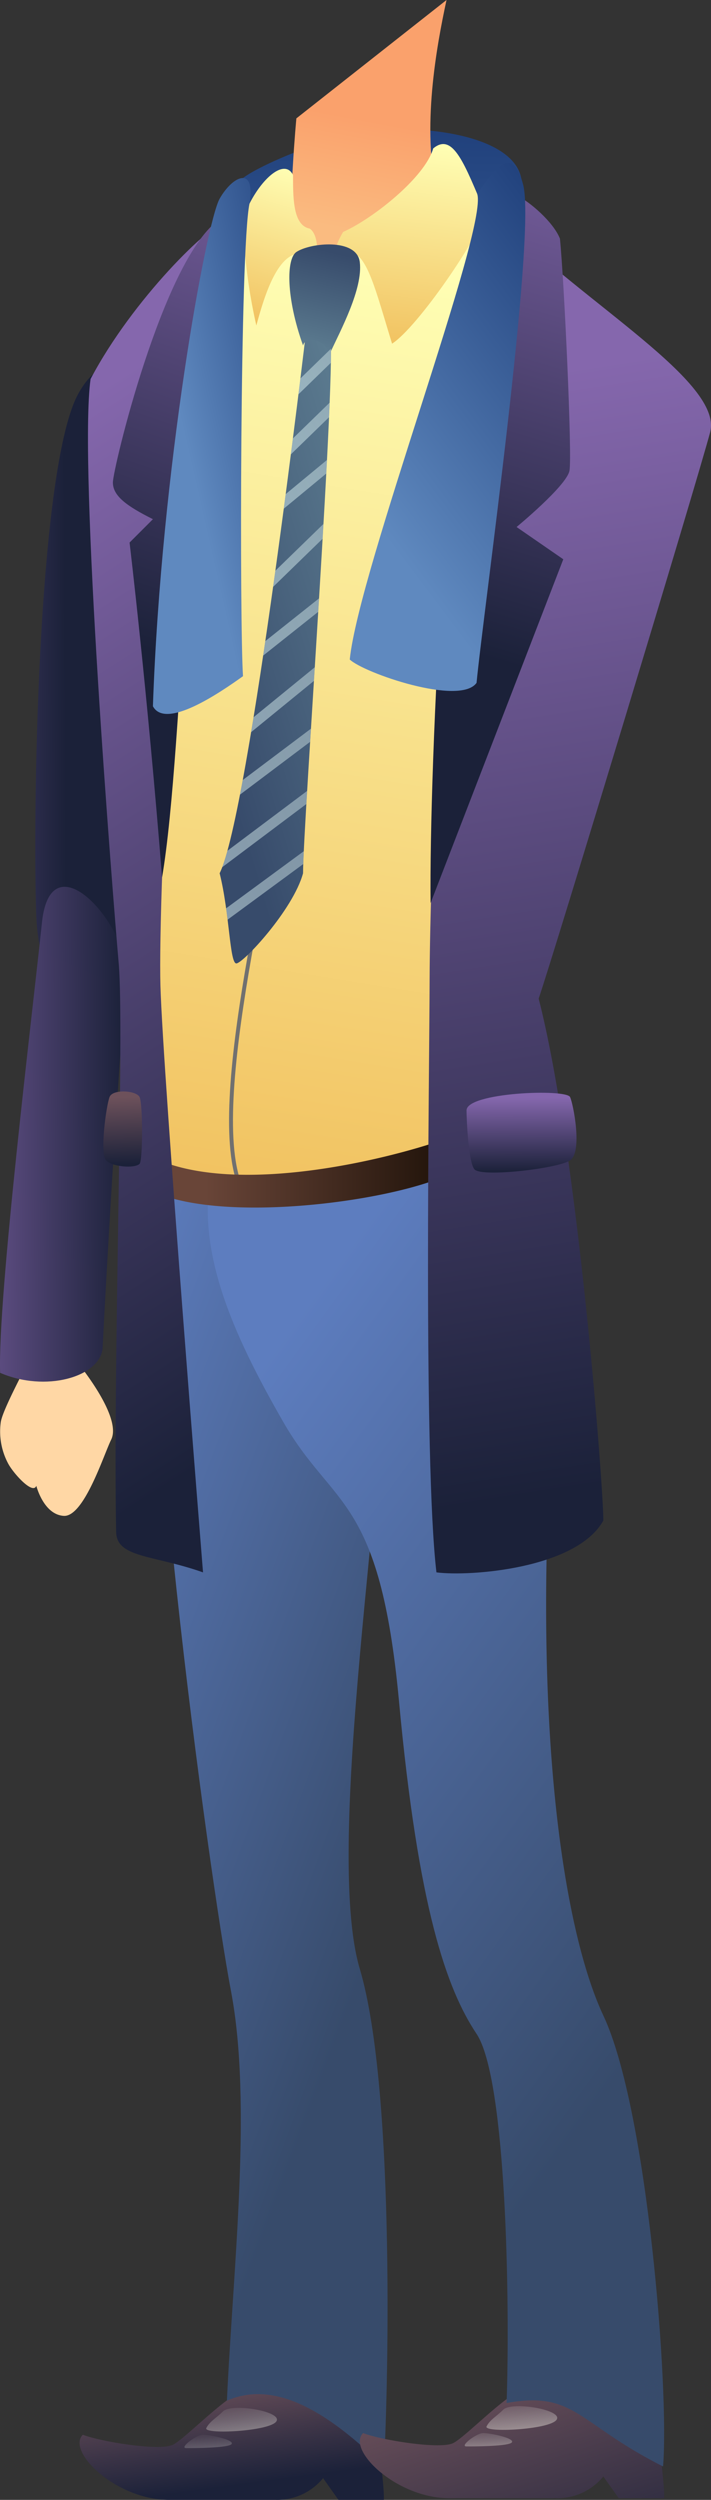 <svg xmlns="http://www.w3.org/2000/svg" xmlns:xlink="http://www.w3.org/1999/xlink" width="166.217" height="583.791" ><rect width="100%" height="100%" fill="#333333" stroke="none"/><defs><linearGradient id="A" x1=".511" y1="-.253" x2=".417" y2="6.464"><stop offset="0" stop-color="#bb9bb7"/><stop offset=".671" stop-color="#5f4d5f"/></linearGradient><linearGradient id="B" x1=".238" y1="6.412" x2=".555" y2="-.588"><stop offset=".219" stop-color="#5f89bf"/><stop offset="1" stop-color="#183773"/></linearGradient><linearGradient id="C" x1=".442" y1="1.002" x2=".513" y2=".235"><stop offset=".365" stop-color="#fabb80"/><stop offset=".825" stop-color="#faa16c"/></linearGradient><linearGradient id="D" x1=".288" y1="-.049" x2=".624" y2=".834"><stop offset="0" stop-color="#6d515b"/><stop offset="1" stop-color="#1b2139"/></linearGradient><linearGradient id="E" x1="-.135" y1="-1.198" x2=".996" y2="2.117"><stop offset=".32" stop-color="#fff" stop-opacity="0"/><stop offset=".387" stop-color="#fdfcfb" stop-opacity=".055"/><stop offset=".509" stop-color="#f9f7f2" stop-opacity=".204"/><stop offset=".675" stop-color="#f2eee3" stop-opacity=".447"/><stop offset=".874" stop-color="#e9e2ce" stop-opacity=".776"/><stop offset="1" stop-color="#e3dac1"/></linearGradient><linearGradient id="F" x1="-.315" y1="-2.059" x2="1.375" y2="3.813" xlink:href="#E"/><linearGradient id="G" x1=".316" y1="-.084" x2=".74" y2=".726"><stop offset="0" stop-color="#5d7dbf"/><stop offset="1" stop-color="#374b6b"/></linearGradient><linearGradient id="H" x1=".088" y1=".117" x2="1.303" y2="1.441" xlink:href="#D"/><linearGradient id="I" x1="-.012" y1="-1.302" x2=".831" y2="1.941" xlink:href="#E"/><linearGradient id="J" x1="-.217" y1="-2.499" x2="1.041" y2="3.245" xlink:href="#E"/><linearGradient id="K" x1=".352" y1=".08" x2=".71" y2=".806" xlink:href="#G"/><linearGradient id="L" x1=".519" y1=".04" x2=".417" y2="1.032"><stop offset="0" stop-color="#ffffb5"/><stop offset="1" stop-color="#f1c15f"/></linearGradient><linearGradient id="M" x1=".535" y1=".035" x2=".453" y2="1.028" xlink:href="#L"/><linearGradient id="N" x1=".916" y1="-.022" x2=".35" y2=".899"><stop offset="0" stop-color="#5d7d91"/><stop offset="1" stop-color="#374b6b"/></linearGradient><linearGradient id="O" x1=".551" y1=".043" x2=".421" xlink:href="#L"/><linearGradient id="P" x1=".378" y1="1.005" x2=".523" y2=".11" xlink:href="#N"/><clipPath id="Q"><path d="M1146.163 307.109s-13.261 113.1-20.28 127.141c2.339 9.36 2.339 21.06 3.9 21.06s13.26-12.48 15.6-21.06c0-11.7 7.958-118.56 6.319-127.141-1.717-3.119-5.539 0-5.539 0z" transform="translate(-1125.883 -305.723)" fill="none"/></clipPath><linearGradient id="R" x1=".092" y1=".5" x2=".908" y2=".5"><stop offset="0" stop-color="#ddf5f5"/><stop offset="1" stop-color="#c6d9db"/></linearGradient><linearGradient id="S" x1=".104" x2=".896" xlink:href="#R"/><linearGradient id="T" x1=".088" x2=".912" xlink:href="#R"/><linearGradient id="U" x1=".114" x2=".886" xlink:href="#R"/><linearGradient id="V" x1=".087" x2=".913" xlink:href="#R"/><linearGradient id="W" x1=".089" x2=".911" xlink:href="#R"/><linearGradient id="X" x1=".077" x2=".923" xlink:href="#R"/><linearGradient id="Y" x1=".079" x2=".921" xlink:href="#R"/><linearGradient id="Z" x1=".076" x2=".924" xlink:href="#R"/><linearGradient id="a" x1="366.545" y1="-2.097" x2="366.561" y2="-2.363"><stop offset=".641" stop-color="#ffd7a5"/><stop offset="1" stop-color="#faa96c"/></linearGradient><linearGradient id="b" y1=".5" x2="1" y2=".5"><stop offset=".157" stop-color="#694538"/><stop offset="1" stop-color="#1c1007"/></linearGradient><linearGradient id="c" x1=".487" y1=".102" x2=".517" y2=".944"><stop offset="0" stop-color="#8567ad"/><stop offset="1" stop-color="#1b2139"/></linearGradient><linearGradient id="d" x1="-1.445" y1=".543" x2=".257" y2=".504" xlink:href="#c"/><linearGradient id="e" x1="-.637" y1=".532" x2=".987" y2=".484" xlink:href="#c"/><linearGradient id="f" x1=".501" y1=".093" x2=".562" y2=".946" xlink:href="#c"/><linearGradient id="g" x1=".549" y1="-.165" x2=".5" y2=".662" xlink:href="#c"/><linearGradient id="h" x1=".527" y1="-.221" x2=".47" y2=".669" xlink:href="#c"/><linearGradient id="i" x1=".498" y1=".104" x2=".503" y2=".942" xlink:href="#c"/><linearGradient id="j" x1=".493" y1=".103" x2=".505" y2=".945" xlink:href="#D"/><linearGradient id="k" x1=".315" y1="1.068" x2=".843" y2="-.137" xlink:href="#B"/><linearGradient id="l" x1=".373" y1=".957" x2="1.317" y2="-.223" xlink:href="#B"/></defs><g transform="translate(-7.153 -86.253)"><path d="M55.571 149.58l69.229-4.481c0-.781 3.12-13.26 3.12-13.26-15.6-11.7-63.186-11.235-72.544 10.372" fill="url(#A)"/><path d="M93.297 116.922c11.889-1.663 33.648.657 35.7 10.907-8.386 9.583-61.913 11.031-64.253 7.913s-4.68-4.9-.78-7.913 18.891-9.448 29.333-10.907z" fill="url(#B)"/><path d="M111.541 86.253c-2.341 10.837-5.888 30.021-2.166 45.6-5.81 23.368-29.255 29.956-34.216 16.53-.56-15.151 1.28-34.486 1.28-34.486z" fill="url(#C)"/><path d="M95.161 653.274s1.895 13.26 1.726 16.77H86.281l-3.6-5.07c-2.726 3.324-6.84 5.197-11.137 5.07H46.65c-12.33 0-24.03-11.31-20.13-15.211 3.9 1.561 17.939 3.9 21.06 2.341s13.26-12.48 17.939-13.26 29.642 9.36 29.642 9.36z" fill="url(#D)"/><path d="M59.281 649.374c1.989-1.988 14.039 0 12.48 2.341s-17.16 3.119-16.38 1.559 2.338-2.34 3.9-3.9z" fill="url(#E)"/><path d="M50.701 657.954c-1.745 0 2.339-3.12 3.9-3.12s7.214 1.129 6.726 2.125-9.067.995-10.626.995z" fill="url(#F)"/><path d="M96.836 399.656c1.307 27.784-14.155 117.506-5.575 146.366s6.515 102.96 5.6 116.221c-11.976-11.7-24.825-20.583-36.662-15.362 1.423-30.658 5.963-69.309.963-95.614s-23.167-157.344-17.2-197.515c8.023-12.479 50.651-1.402 52.874 45.904z" fill="url(#G)"/><path d="M160.681 652.883s1.895 13.26 1.728 16.77h-10.607l-3.6-5.07a13.87 13.87 0 0 1-11.137 5.07h-24.894c-12.33 0-24.031-11.31-20.13-15.21 3.9 1.561 17.939 3.9 21.06 2.341s13.26-12.48 17.941-13.26 29.639 9.359 29.639 9.359z" fill="url(#H)"/><path d="M124.801 648.983c1.988-1.988 14.041 0 12.48 2.341s-17.16 3.119-16.38 1.559 2.34-2.34 3.9-3.9z" fill="url(#I)"/><path d="M116.22 657.563c-1.745 0 2.341-3.12 3.9-3.12s7.215 1.129 6.728 2.125-9.068.995-10.628.995z" fill="url(#J)"/><path d="M118.566 354.142c14.819 14.039 18.205 30.453 16.513 89.717s5.369 96.61 13.126 113.083c10.321 21.923 15.434 87.359 13.958 105.3-20.115-10.139-20.6-17.7-36.578-14.819.81-23.1 0-75.678-7.019-86.2s-13.644-29.374-18.133-77.668-15.408-44.908-27.108-65.321-21.06-40.693-16.38-60.193 54.596-12.479 61.621-3.899z" fill="url(#K)"/><path d="M114.496 133.835s56.509 43.246 56.028 54.947-50.4 143.52-51.961 165.361c-29.641 11.7-72.54 13.26-76.44 3.12-7.021-50.7-14.206-172.122-11-182.783s32.843-39.52 41.423-38.739c-6.45 15.318 23.394 14.82 41.95-1.906z" fill="url(#L)"/><path d="M73.319 265.222c-.78 15.6-18.571 79.69-9.676 98.736" fill="none" stroke="#707070" stroke-miterlimit="10" stroke-width=".916"/><path d="M108.425 120.921c-1.912 6.721-14.039 16.38-21.06 19.5-2.341 3.9-2.177 6.372-2.177 6.372 6.857-5.592 8.689 3.686 13.622 19.717 5.968-3.817 20.564-25.11 21.72-30.669-4.715-11.12-7.43-18.82-12.105-14.92z" fill="url(#M)"/><path d="M78.781 163.041s-13.261 113.1-20.28 127.141c2.339 9.36 2.339 21.06 3.9 21.06s13.26-12.48 15.6-21.06c0-11.7 7.958-118.56 6.319-127.141-1.717-3.119-5.539 0-5.539 0z" fill="url(#N)"/><path d="M75.66 127.162c0 5.459 0 11.7 3.9 12.48 2.339 1.559 1.69 7.152 1.69 7.152-7.931-5.592-11.831 6.888-14.17 15.467a127.68 127.68 0 0 1-3.12-24.96c3.12-8.58 9.64-14.538 11.7-10.139z" fill="url(#O)"/><path d="M76.441 145.101c3.245-2.164 14.116-3.294 14.821 2.341.78 6.239-4.523 16-6.942 21.259-1.716-3.519-5.854-3.9-6.319-1.76-4.049-11.318-3.899-20.281-1.56-21.84z" fill="url(#P)"/><g clip-path="url(#Q)" transform="translate(58.501 161.655)" opacity=".5"><g transform="translate(-4.808 3.867)"><g transform="translate(21.201)"><path transform="matrix(.717 -.697 .697 .717 0 11.529)" fill="url(#R)" d="M0 0h16.546v2.339H0z"/></g><g transform="translate(18.646 10.941)"><path transform="matrix(.717 -.697 .697 .717 0 15.372)" fill="url(#S)" d="M0 0h22.062v2.339H0z"/></g><g transform="translate(16.184 21.843)"><path transform="matrix(.771 -.637 .637 .771 0 17.634)" fill="url(#T)" d="M0 0h27.666v2.34H0z"/></g><g transform="translate(12.713 38.239)"><path transform="matrix(.717 -.697 .697 .717 0 20.753)" fill="url(#U)" d="M0 0h29.784v2.339H0z"/></g><g transform="translate(9.443 54.565)"><path transform="matrix(.783 -.622 .622 .783 0 20.681)" fill="url(#V)" d="M0 0h33.258v2.34H0z"/></g><g transform="translate(7.626 72.464)"><path transform="matrix(.775 -.632 .632 .775 0 19.93)" fill="url(#W)" d="M0 0h31.559v2.34H0z"/></g><g transform="translate(3.538 89.536)"><path transform="matrix(.799 -.601 .601 .799 0 18.373)" fill="url(#X)" d="M0 0h30.579v2.34H0z"/></g><g transform="translate(.184 103.571)"><path transform="matrix(.8 -.6 .6 .8 0 20.671)" fill="url(#Y)" d="M0 0h34.479v2.34H0z"/></g><g transform="translate(0 118.363)"><path transform="matrix(.806 -.592 .592 .806 0 19.131)" fill="url(#Z)" d="M0 0h32.292v2.34H0z"/></g></g></g><path d="M23.762 374.21c3.507 18.533 1.411 30.075 1.411 30.075 5.987 7.582 9.7 14.667 7.969 18.167s-6.355 18.091-11.084 17.8-6.418-7.031-6.418-7.031c-.739 2.147-5.141-2.63-6.5-5.037a15.9 15.9 0 0 1-1.816-9.729c.4-3.393 8.4-17.42 8.512-18.784-.089-6.734.053-24.827.053-24.827z" fill="url(#a)"/><path d="M114.249 351.126c-11.288 4.576-48.73 14.717-69.789 6.137v7.867c17.941 6.952 58.457 1.074 69.789-5.737a27.99 27.99 0 0 1 0-8.267z" fill="url(#b)"/><path d="M124.021 137.301c19.7 19.846 52.26 38.221 49.14 49.92s-36.478 121.73-40.078 132.235c9.177 35.833 15.122 113.916 15.12 121.881-6.244 11.253-31.235 13.134-39.02 12.109-3.086-26.226-1.643-116.008-1.592-138.855s2.969-121.475 16.43-177.29z" fill="url(#c)"/><path d="M43.681 206.721c.78-24.96-8.978-44.877-18.139-28.679s-10.755 92.073-9.958 120.827 18.31 19.437 20.474-1.255 7.35-82.175 7.623-90.893z" fill="url(#d)"/><path d="M7.185 406.847c10.589 4.571 23.082 1.018 23.938-5.563.933-18.622 4.133-73.863 5.614-85.853s-17.631-34.239-19.774-13.755-10.39 87.674-9.778 105.171z" fill="url(#e)"/><path d="M60.196 137.832c-11.973 57.439-16.118 158.08-15.537 178.615s9.957 137 9.957 137c-11.715-4.143-20.329-3.33-20.312-9.586-.747-39.813 1.959-117.018.6-132.618s-9.443-116.187-6.573-136.484c9.886-18.737 28.101-36.396 31.865-36.927z" fill="url(#f)"/><path d="M138.056 141.981c.984 9.788 2.894 50.684 2.227 54.2s-12.366 13.144-12.366 13.144l10.921 7.535-31.023 80.283c-.354-31.085 3.849-128.888 13.925-157.625 2.995-3.655 3.057-9.239 6.178-7.678s8.582 6.241 10.138 10.141z" fill="url(#g)"/><path d="M45.043 291.167c-3.507-44.1-7.6-78.209-7.6-78.209l5.461-5.461c-6.241-3.119-9.361-5.459-9.361-8.58s11.492-51.2 24.466-61.089c3.614-.531 4.334-1.939 2.834 3.369-10.143 35.884-10.538 118.981-15.8 149.97z" fill="url(#h)"/><path d="M116.22 345.563c0-4.2 23.251-5.09 24.2-3.12.756 1.559 2.986 12.928-.024 14.821s-20.28 3.9-22.255 2.13c-1.438-1.293-1.921-11.492-1.921-13.831z" fill="url(#i)"/><path d="M32.76 342.442c.713-1.91 6.241-1.559 7.021 0s.78 14.821 0 15.6c-1.113 1.113-6.241.754-7.8-.78s-.001-12.729.779-14.82z" fill="url(#j)"/><path d="M129.48 129.501c3.034 12.131-9.359 99.841-10.919 116.221-3.9 5.459-26.422-2.341-29.641-5.459 2.142-21.061 32.317-100.379 29.808-108.69 4.34-6.483 8.413-11.432 10.752-2.072z" fill="url(#k)"/><path d="M65.471 133.836c-2.24 10.832-2.29 98.627-1.51 110.327-5.459 3.9-18.123 12.548-21.06 7.019 1.925-55.517 12.48-113.034 15.6-118.527s8.481-7.747 6.97 1.181z" fill="url(#l)"/></g></svg>
